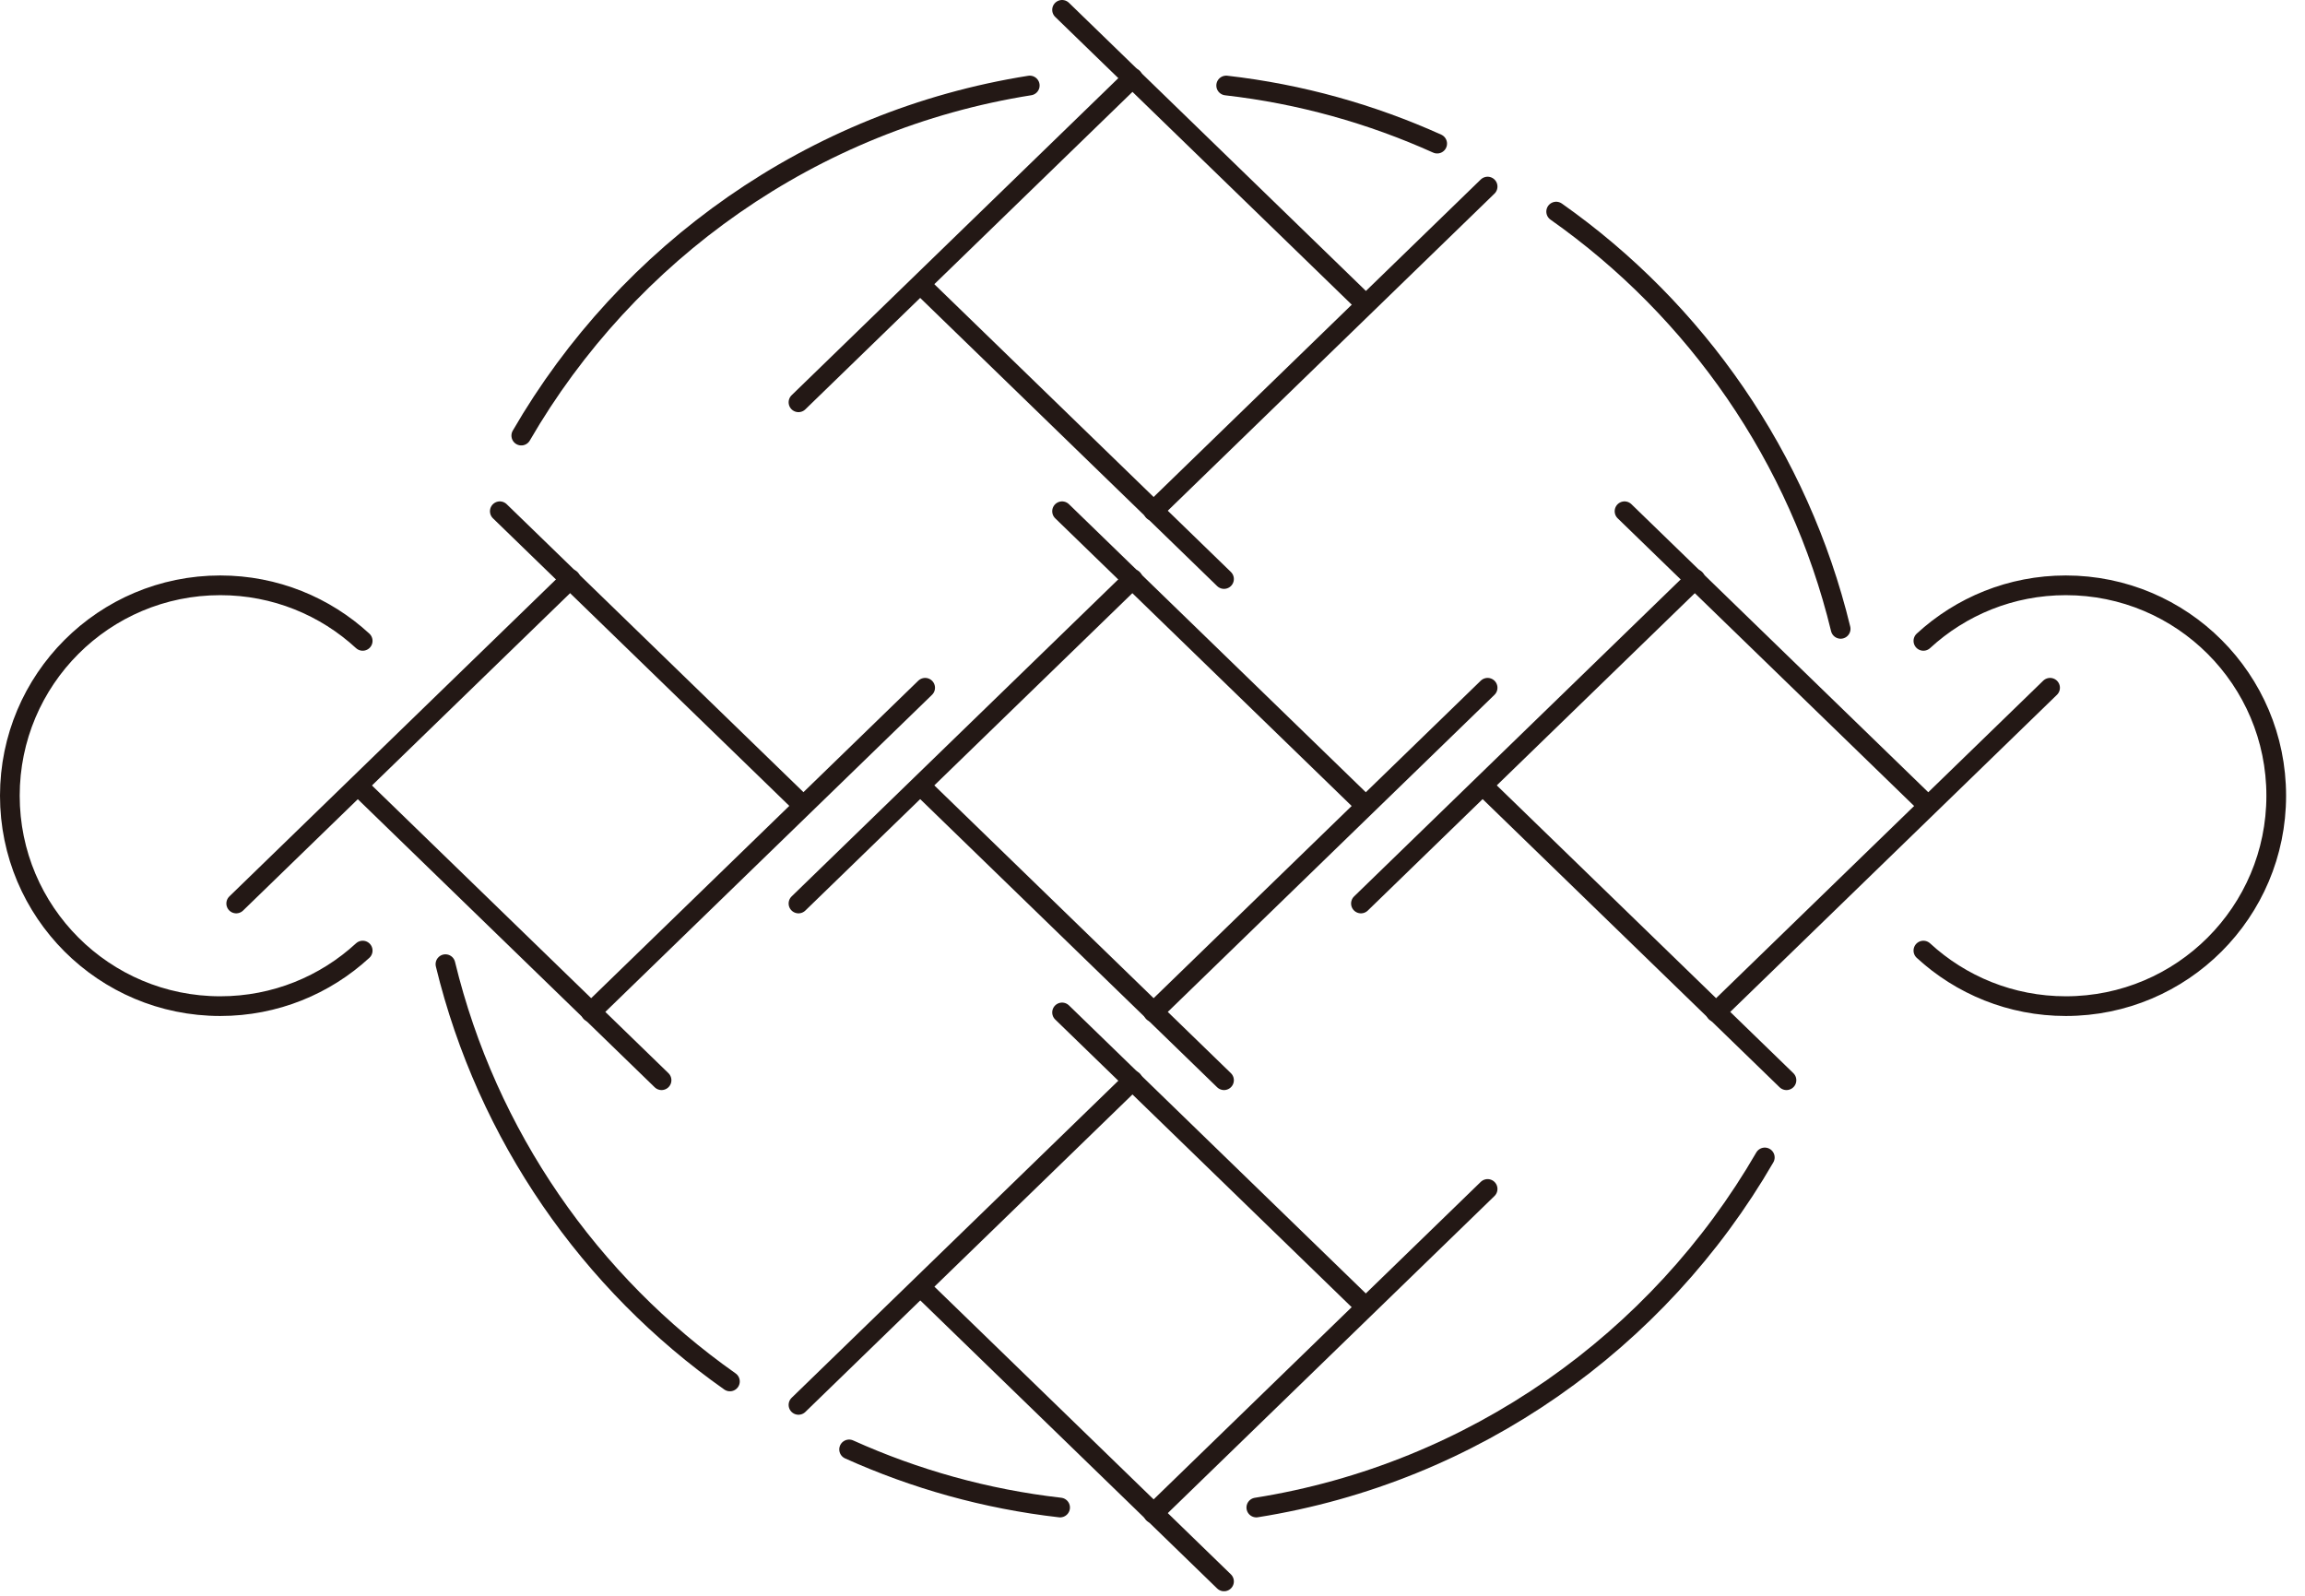 <svg width="117" height="81" viewBox="0 0 117 81" fill="none" xmlns="http://www.w3.org/2000/svg">
<g clip-path="url(#clip0_753_18410)">
<path d="M69.08 15.22L53.91 0.5" stroke="#231815" stroke-linecap="round" stroke-linejoin="round"/>
<path d="M58.54 25.94L75.51 9.47" stroke="#231815" stroke-linecap="round" stroke-linejoin="round"/>
<path d="M46.96 14.67L62.13 29.39" stroke="#231815" stroke-linecap="round" stroke-linejoin="round"/>
<path d="M57.5 3.95L40.53 20.42" stroke="#231815" stroke-linecap="round" stroke-linejoin="round"/>
<path d="M69.08 40.67L53.91 25.95" stroke="#231815" stroke-linecap="round" stroke-linejoin="round"/>
<path d="M58.54 51.38L75.51 34.91" stroke="#231815" stroke-linecap="round" stroke-linejoin="round"/>
<path d="M46.96 40.11L62.13 54.83" stroke="#231815" stroke-linecap="round" stroke-linejoin="round"/>
<path d="M57.5 29.39L40.53 45.86" stroke="#231815" stroke-linecap="round" stroke-linejoin="round"/>
<path d="M69.08 66.11L53.91 51.39" stroke="#231815" stroke-linecap="round" stroke-linejoin="round"/>
<path d="M58.54 76.82L75.51 60.35" stroke="#231815" stroke-linecap="round" stroke-linejoin="round"/>
<path d="M46.96 65.55L62.13 80.27" stroke="#231815" stroke-linecap="round" stroke-linejoin="round"/>
<path d="M57.5 54.84L40.53 71.31" stroke="#231815" stroke-linecap="round" stroke-linejoin="round"/>
<path d="M40.54 40.67L25.37 25.95" stroke="#231815" stroke-linecap="round" stroke-linejoin="round"/>
<path d="M29.99 51.38L46.96 34.91" stroke="#231815" stroke-linecap="round" stroke-linejoin="round"/>
<path d="M18.41 40.11L33.58 54.83" stroke="#231815" stroke-linecap="round" stroke-linejoin="round"/>
<path d="M28.96 29.39L11.99 45.86" stroke="#231815" stroke-linecap="round" stroke-linejoin="round"/>
<path d="M26.46 22.11C31.85 12.8 41.24 6.09 52.27 4.34" stroke="#231815" stroke-linecap="round" stroke-linejoin="round"/>
<path d="M37.05 70.12C29.95 65.12 24.72 57.64 22.61 48.94" stroke="#231815" stroke-linecap="round" stroke-linejoin="round"/>
<path d="M53.81 76.52C50.03 76.09 46.43 75.07 43.1 73.57" stroke="#231815" stroke-linecap="round" stroke-linejoin="round"/>
<path d="M89.58 58.75C84.19 68.06 74.8 74.77 63.77 76.52" stroke="#231815" stroke-linecap="round" stroke-linejoin="round"/>
<path d="M78.99 10.74C86.09 15.74 91.32 23.22 93.43 31.92" stroke="#231815" stroke-linecap="round" stroke-linejoin="round"/>
<path d="M62.24 4.34C66.02 4.77 69.62 5.79 72.95 7.29" stroke="#231815" stroke-linecap="round" stroke-linejoin="round"/>
<path d="M18.41 48.25C16.51 50 13.97 51.07 11.18 51.07C5.28 51.07 0.5 46.29 0.5 40.39C0.5 34.49 5.28 29.71 11.18 29.71C13.97 29.71 16.51 30.78 18.41 32.53" stroke="#231815" stroke-linecap="round" stroke-linejoin="round"/>
<path d="M97.63 48.25C99.53 50 102.07 51.07 104.86 51.07C110.76 51.07 115.54 46.29 115.54 40.39C115.54 34.49 110.76 29.71 104.86 29.71C102.07 29.71 99.53 30.78 97.63 32.53" stroke="#231815" stroke-linecap="round" stroke-linejoin="round"/>
<path d="M97.63 40.67L82.46 25.95" stroke="#231815" stroke-linecap="round" stroke-linejoin="round"/>
<path d="M87.09 51.38L104.06 34.91" stroke="#231815" stroke-linecap="round" stroke-linejoin="round"/>
<path d="M75.51 40.11L90.68 54.83" stroke="#231815" stroke-linecap="round" stroke-linejoin="round"/>
<path d="M86.05 29.39L69.08 45.86" stroke="#231815" stroke-linecap="round" stroke-linejoin="round"/>
</g>
<defs>
<clipPath id="clip0_753_18410">
<rect width="116.04" height="80.78" fill="white"/>
</clipPath>
</defs>
</svg>
